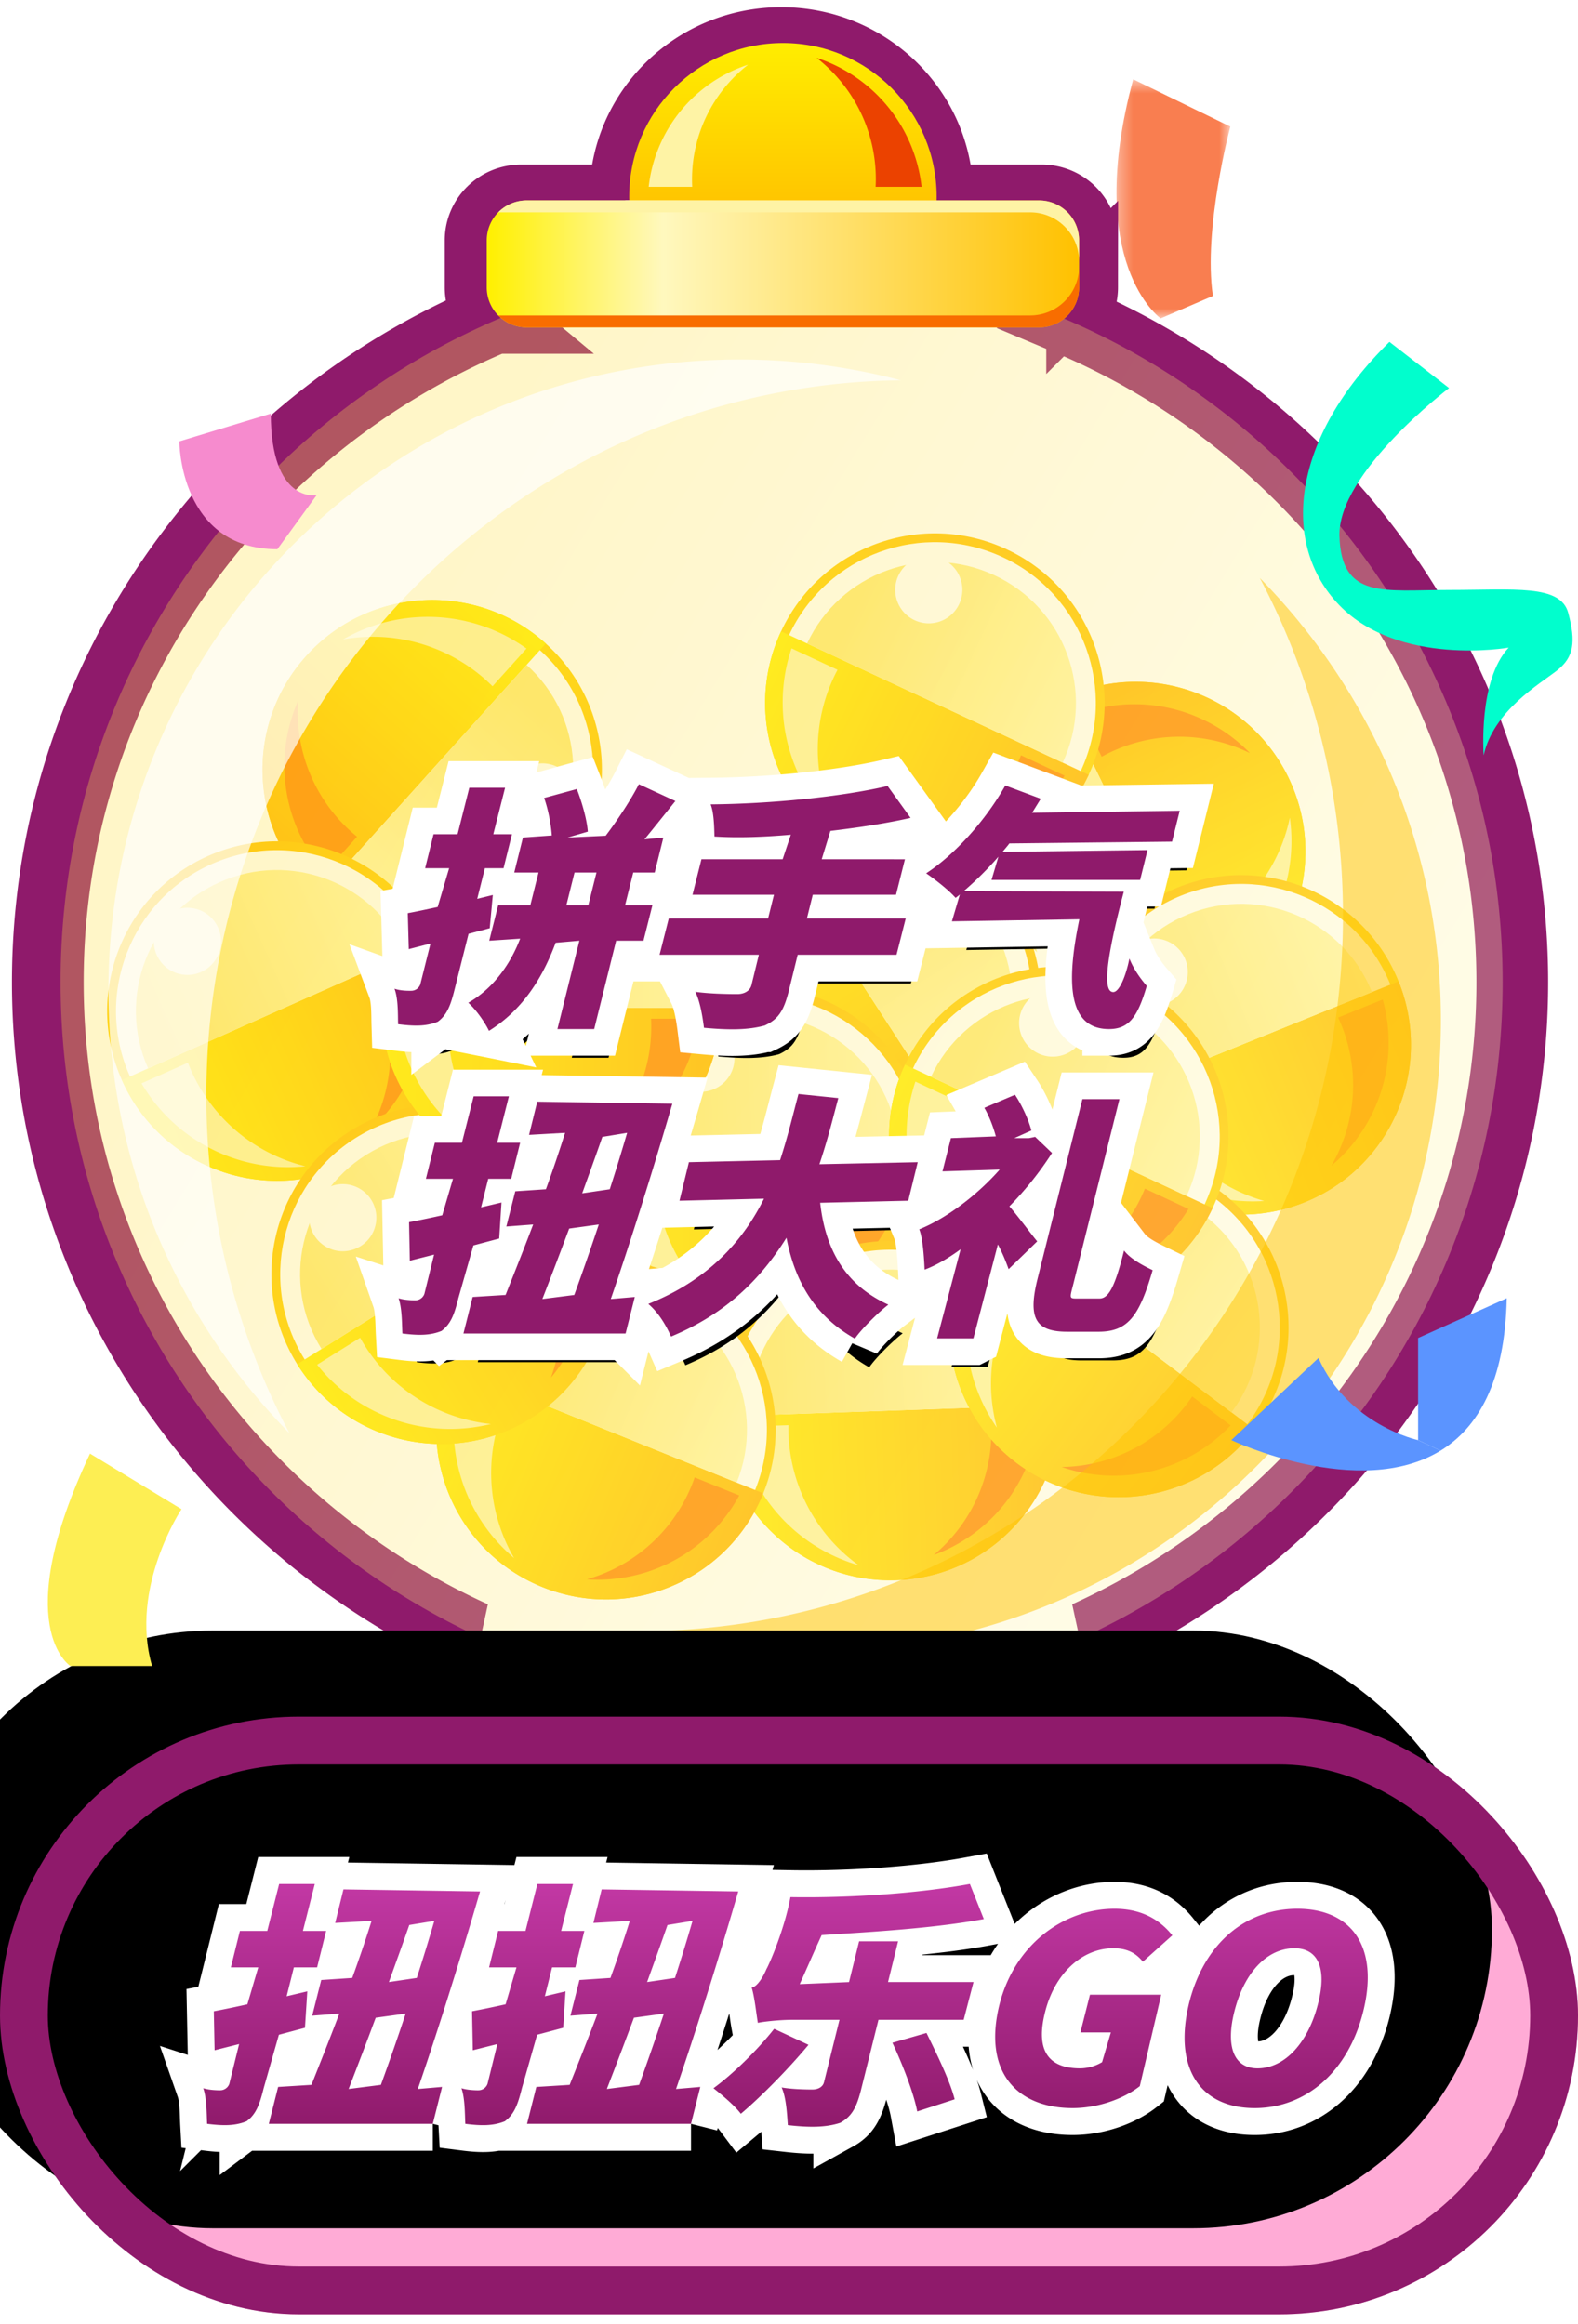 <svg width="110" height="162" xmlns="http://www.w3.org/2000/svg" xmlns:xlink="http://www.w3.org/1999/xlink">
    <defs>
        <linearGradient x1="47.219%" y1="54.731%" x2="47.219%" y2="-49.461%" id="c">
            <stop stop-color="#FFD600" offset="0%"/>
            <stop stop-color="#FFAC00" offset="100%"/>
        </linearGradient>
        <linearGradient x1="0%" y1="12.267%" x2="122.718%" y2="12.267%" id="d">
            <stop stop-color="#FFED00" offset="0%"/>
            <stop stop-color="#FFD300" offset="39.332%"/>
            <stop stop-color="#FFA700" offset="100%"/>
        </linearGradient>
        <linearGradient x1="100%" y1="78.928%" x2="10.023%" y2="78.928%" id="e">
            <stop stop-color="#FFF5AB" offset="0%"/>
            <stop stop-color="#FEE873" offset="100%"/>
        </linearGradient>
        <linearGradient x1="82.387%" y1="70.235%" x2="17.864%" y2="30.874%" id="f">
            <stop stop-color="#FFF5AB" offset="0%"/>
            <stop stop-color="#FFE24A" offset="100%"/>
        </linearGradient>
        <linearGradient x1="50%" y1="-4.236%" x2="50%" y2="73.459%" id="g">
            <stop stop-color="#FFF000" offset="0%"/>
            <stop stop-color="#FFC100" offset="100%"/>
        </linearGradient>
        <linearGradient x1="0%" y1="50%" x2="100%" y2="50%" id="h">
            <stop stop-color="#FFF000" offset="0%"/>
            <stop stop-color="#FFF8BE" offset="29.71%"/>
            <stop stop-color="#FFC100" offset="100%"/>
        </linearGradient>
        <linearGradient x1="50%" y1="0%" x2="50%" y2="100%" id="k">
            <stop stop-color="#C238A4" offset="0%"/>
            <stop stop-color="#8F1A6B" offset="100%"/>
        </linearGradient>
        <path id="a" d="M.327.528h7.938v16.667H.327z"/>
        <path id="l" d="M.799.7h7.578v10.416H.8z"/>
        <path d="M6.586 17.195c2.439-1.513 3.791-3.845 4.646-6.141l1.655-.143-1.53 6.16h2.563l1.53-6.16h1.905l.623-2.474h-1.905l.57-2.278h1.495l.605-2.439-1.317.125c.659-.801 1.424-1.762 2.154-2.67L17.035 0c-.57 1.121-1.531 2.563-2.314 3.596l-2.653.124 1.407-.41c-.054-.818-.41-2.064-.766-2.972l-2.278.623c.285.801.48 1.834.534 2.617l-2.012.142-.605 2.439h1.691l-.57 2.278H7.228l-.623 2.474 2.154-.142c-.623 1.638-1.78 3.418-3.614 4.468.552.498 1.14 1.335 1.442 1.958zm-3.56-.641c.64-.48.89-1.14 1.175-2.296l.961-3.827 1.477-.392.214-2.314-1.086.267.534-2.136h1.3l.587-2.367h-1.3l.82-3.24H5.214l-.818 3.24H2.723l-.587 2.367h1.673l-.8 2.706c-.766.16-1.478.32-2.083.427l.07 2.51 1.514-.392-.712 2.848a.67.67 0 0 1-.641.445c-.107 0-.712.018-1.157-.142.267.712.231 1.815.25 2.474 1.138.142 1.957.16 2.776-.178zM13.51 8.437h-1.53l.569-2.278h1.53l-.569 2.278zm12.3 8.384c.961-.445 1.335-1.032 1.691-2.474l.605-2.457h6.889l.64-2.527h-6.888l.41-1.656h5.802l.623-2.474H29.78l.606-1.976c1.958-.231 3.844-.516 5.589-.907L34.372.125c-3.186.747-8.064 1.246-12.336 1.281.232.57.25 1.602.267 2.243 1.656.107 3.471.036 5.323-.125l-.57 1.71h-5.66l-.623 2.473h5.678l-.41 1.656h-6.924l-.64 2.527H25.4l-.517 2.119c-.089.356-.445.623-.979.623h-.188c-.524-.003-1.795-.022-2.749-.16.339.658.517 1.797.606 2.51 1.726.16 3.079.16 4.236-.161zm23.994.25c1.424 0 2.012-.89 2.635-3.009-.445-.516-.908-1.157-1.21-1.905-.268 1.318-.73 2.332-1.122 2.332-.872.018-.303-3.061.73-6.995l-11.16-.036a23.638 23.638 0 0 0 2.42-2.403l-.48 1.62h10.359l.516-2.083-10.11.125.328-.392a4.38 4.38 0 0 0 .152-.195l11.339-.125.534-2.154-10.288.143.605-.98L42.578.09c-1.371 2.439-3.525 4.824-5.518 6.123.623.427 1.584 1.175 2.047 1.709.017 0 .16-.107.302-.231l-.552 1.869 8.883-.143c-.873 4.201-.89 7.654 2.064 7.654zM3.275 38.115c.641-.48.89-1.122 1.175-2.279l1.05-3.684 1.798-.48.16-2.51-1.424.338.499-1.994h1.602l.623-2.51H7.156l.818-3.24H5.518l-.819 3.24H2.812l-.623 2.51h1.887l-.747 2.545c-.873.196-1.656.356-2.314.48l.053 2.689 1.691-.427-.676 2.74a.67.67 0 0 1-.641.446H1.36c-.207-.004-.699-.022-1.075-.143.249.712.231 1.798.267 2.457 1.121.142 1.94.142 2.723-.178zm12.834.178.64-2.546-1.672.143c1.299-3.756 2.99-9.132 4.29-13.617L9.95 22.13l-.57 2.314 2.51-.142a93.673 93.673 0 0 1-1.335 3.934l-2.136.142-.623 2.457 1.87-.143c-.66 1.745-1.336 3.436-1.923 4.913l-2.296.142-.641 2.546h11.303zm-3.026-9.772c.48-1.335.961-2.653 1.406-3.934l1.727-.285a139.181 139.181 0 0 1-1.21 3.934l-1.923.285zm-2.777 7.369c.57-1.46 1.21-3.15 1.87-4.913l2.064-.285a183.806 183.806 0 0 1-1.709 4.913l-2.225.285zm21.787 2.759c.463-.677 1.674-1.87 2.332-2.368-3.026-1.37-4.396-3.88-4.752-7.102l6.14-.142.66-2.688-6.854.142c.534-1.566.926-3.132 1.317-4.61l-2.776-.285c-.392 1.478-.766 3.044-1.282 4.61l-6.355.143-.658 2.688 5.892-.143c-1.442 2.902-3.845 5.66-8.064 7.334.73.623 1.246 1.513 1.584 2.278 3.845-1.602 6.248-4.005 8.046-6.888.57 3.008 1.976 5.464 4.77 7.03zm8.26-.018 1.708-6.55c.32.605.57 1.228.748 1.726l1.994-1.94c-.339-.392-1.371-1.798-1.94-2.439a23.272 23.272 0 0 0 2.972-3.72l-1.175-1.121-.445.089h-1.014l1.192-.534c-.178-.712-.64-1.745-1.139-2.492l-2.136.908c.338.587.623 1.335.801 1.993l-3.133.125-.587 2.314 3.987-.125c-1.549 1.762-3.702 3.4-5.607 4.165.25.606.338 2.012.374 2.813.8-.303 1.637-.783 2.51-1.424l-1.638 6.212h2.528zm8.722-.463c2.064 0 2.848-1.103 3.773-4.29-.623-.302-1.53-.765-1.993-1.37-.641 2.563-1.086 3.346-1.71 3.346h-1.663c-.462-.007-.397-.084-.152-1.05l3.204-12.852h-2.58l-3.134 12.55c-.658 2.67-.178 3.666 2.065 3.666h2.19z" id="o"/>
        <filter x="-2.7%" y="-7.2%" width="105.5%" height="114.4%" filterUnits="objectBoundingBox" id="j">
            <feOffset dx="-6" dy="-6" in="SourceAlpha" result="shadowOffsetInner1"/>
            <feComposite in="shadowOffsetInner1" in2="SourceAlpha" operator="arithmetic" k2="-1" k3="1" result="shadowInnerInner1"/>
            <feColorMatrix values="0 0 0 0 0 0 0 0 0 0 0 0 0 0 0 0 0 0 0.247 0" in="shadowInnerInner1"/>
        </filter>
        <filter x="-14%" y="-15.5%" width="130.2%" height="141.1%" filterUnits="objectBoundingBox" id="n">
            <feMorphology radius="1.854" operator="dilate" in="SourceAlpha" result="shadowSpreadOuter1"/>
            <feOffset dx="1" dy="2" in="shadowSpreadOuter1" result="shadowOffsetOuter1"/>
            <feGaussianBlur stdDeviation="1.5" in="shadowOffsetOuter1" result="shadowBlurOuter1"/>
            <feComposite in="shadowBlurOuter1" in2="SourceAlpha" operator="out" result="shadowBlurOuter1"/>
            <feColorMatrix values="0 0 0 0 0.855 0 0 0 0 0.111 0 0 0 0 0.626 0 0 0 1 0" in="shadowBlurOuter1"/>
        </filter>
        <rect id="i" x="0" y="0" width="110" height="41.667" rx="20.833"/>
    </defs>
    <g fill="none" fill-rule="evenodd">
        <g transform="translate(77.5 5)">
            <mask id="b" fill="#fff">
                <use xlink:href="#a"/>
            </mask>
            <path d="m1.494.528 6.77 3.298s-1.91 7.119-1.214 11.806l-3.646 1.563s-5.382-3.82-1.91-16.667" fill="#F97E50" mask="url(#b)"/>
        </g>
        <path d="M54.467 3c6.01 0 10.882 4.798 10.882 10.716l-.004.255h7.263c1.56 0 2.826 1.246 2.826 2.783v3.285a2.76 2.76 0 0 1-1.06 2.171c18.25 7.66 31.043 25.488 31.043 46.258 0 20.233-12.141 37.674-29.64 45.644h1.257l4.513 5.555h-54.16l4.514-5.556 1.072.001c-17.499-7.97-29.64-25.41-29.64-45.644 0-20.815 12.85-38.676 31.163-46.308a2.763 2.763 0 0 1-.994-2.121v-3.285c0-1.537 1.264-2.782 2.824-2.782h7.262a10.379 10.379 0 0 1-.003-.256C43.585 7.798 48.457 3 54.467 3z" stroke="#8F1A6B" stroke-width="5"/>
        <path d="M0 11.83C0 5.297 5.296 0 11.83 0s11.83 5.297 11.83 11.83c0 6.534-5.296 11.83-11.83 11.83S0 18.364 0 11.83z" fill="url(#c)" transform="rotate(132 11.669 36.816)"/>
        <path d="M23.66 11.83c0 6.534-5.296 11.83-11.83 11.83C5.297 23.66 0 18.364 0 11.83h23.66z" fill="url(#d)" transform="rotate(132 11.669 36.816)"/>
        <path d="M23.915 44.576a11.807 11.807 0 0 1 10.419 3.265l2.367-2.63a11.835 11.835 0 0 0-12.786-.635z" fill="#FEF3A5"/>
        <path d="M20.785 48.842a11.18 11.18 0 0 0 4.104 9.487l-2.241 2.49a11.206 11.206 0 0 1-1.863-11.977z" fill="#FF8600"/>
        <path d="M22.624 61.989c4.603 4.145 11.695 3.773 15.84-.83 4.144-4.604 3.773-11.695-.83-15.84l-15.01 16.67z" fill="#FFF"/>
        <path d="M21.66 11.83c0-5.429-4.4-9.83-9.83-9.83C6.402 2 2 6.401 2 11.83h19.66z" fill="url(#e)" transform="rotate(132 11.669 36.816)"/>
        <path d="M36.24 57.295a2.34 2.34 0 1 1 3.132-3.478 2.34 2.34 0 0 1-3.132 3.478z" fill="#FFF"/>
        <path d="M0 11.83C0 5.297 5.296 0 11.83 0s11.83 5.297 11.83 11.83c0 6.534-5.296 11.83-11.83 11.83S0 18.364 0 11.83z" fill="url(#c)" transform="rotate(-116 60.35 14.557)"/>
        <path d="M23.66 11.83c0 6.534-5.296 11.83-11.83 11.83C5.297 23.66 0 18.364 0 11.83h23.66z" fill="url(#d)" transform="rotate(-116 60.35 14.557)"/>
        <path d="M89.913 57.002a11.807 11.807 0 0 1-6.93 8.437l1.552 3.18a11.835 11.835 0 0 0 5.378-11.617z" fill="#FEF3A5"/>
        <path d="M87.131 52.5a11.18 11.18 0 0 0-10.334.253l-1.469-3.01A11.206 11.206 0 0 1 87.131 52.5z" fill="#FF8600"/>
        <path d="M74.253 49.281c-5.568 2.716-7.88 9.43-5.164 14.997 2.715 5.568 9.43 7.88 14.997 5.165L74.253 49.28z" fill="#FFF"/>
        <path d="M21.66 11.83c0-5.429-4.4-9.83-9.83-9.83C6.402 2 2 6.401 2 11.83h19.66z" fill="url(#e)" transform="rotate(-116 60.35 14.557)"/>
        <path d="M73.504 63.664a2.34 2.34 0 1 1 2.05 4.207 2.34 2.34 0 0 1-2.05-4.207z" fill="#FFF"/>
        <path d="M0 11.83C0 5.297 5.296 0 11.83 0s11.83 5.297 11.83 11.83c0 6.534-5.296 11.83-11.83 11.83S0 18.364 0 11.83z" fill="url(#c)" transform="rotate(57 -16.89 85.721)"/>
        <path d="M23.66 11.83c0 6.534-5.296 11.83-11.83 11.83C5.297 23.66 0 18.364 0 11.83h23.66z" fill="url(#d)" transform="rotate(57 -16.89 85.721)"/>
        <path d="M50.346 73.216a11.807 11.807 0 0 1 5.85-9.218l-1.927-2.967a11.835 11.835 0 0 0-3.923 12.185z" fill="#FEF3A5"/>
        <path d="M53.655 77.345a11.18 11.18 0 0 0 10.227-1.51l1.825 2.81a11.206 11.206 0 0 1-12.052-1.3z" fill="#FF8600"/>
        <path d="M66.83 78.97c5.196-3.373 6.672-10.32 3.298-15.514-3.373-5.195-10.32-6.672-15.514-3.298L66.83 78.971z" fill="#FFF"/>
        <path d="M21.66 11.83c0-5.429-4.4-9.83-9.83-9.83C6.402 2 2 6.401 2 11.83h19.66z" fill="url(#e)" transform="rotate(57 -16.89 85.721)"/>
        <path d="M65.821 64.604a2.34 2.34 0 1 1-2.549-3.926 2.34 2.34 0 0 1 2.55 3.926z" fill="#FFF"/>
        <path d="M0 11.83C0 5.297 5.296 0 11.83 0s11.83 5.297 11.83 11.83c0 6.534-5.296 11.83-11.83 11.83S0 18.364 0 11.83z" fill="url(#c)" transform="rotate(-2 2002.633 -1128.057)"/>
        <path d="M23.66 11.83c0 6.534-5.296 11.83-11.83 11.83C5.297 23.66 0 18.364 0 11.83h23.66z" fill="url(#d)" transform="rotate(-2 2002.633 -1128.057)"/>
        <path d="M50.61 91.39a11.807 11.807 0 0 1-4.888-9.763l-3.536.124a11.835 11.835 0 0 0 8.425 9.638z" fill="#FEF3A5"/>
        <path d="M55.854 90.678a11.18 11.18 0 0 0 3.973-9.543l3.348-.117a11.206 11.206 0 0 1-7.321 9.66z" fill="#FF8600"/>
        <path d="M64.033 80.222c-.216-6.19-5.41-11.033-11.6-10.817-6.19.216-11.034 5.41-10.817 11.6l22.417-.783z" fill="#FFF"/>
        <path d="M21.66 11.83c0-5.429-4.4-9.83-9.83-9.83C6.402 2 2 6.401 2 11.83h19.66z" fill="url(#e)" transform="rotate(-2 2002.633 -1128.057)"/>
        <path d="M51.199 73.688a2.34 2.34 0 1 1-4.678.163 2.34 2.34 0 0 1 4.678-.163z" fill="#FFF"/>
        <g>
            <path d="M0 11.83C0 5.297 5.296 0 11.83 0s11.83 5.297 11.83 11.83c0 6.534-5.296 11.83-11.83 11.83S0 18.364 0 11.83z" fill="url(#c)" transform="rotate(-22 206.109 -149.797)"/>
            <path d="M23.66 11.83c0 6.534-5.296 11.83-11.83 11.83C5.297 23.66 0 18.364 0 11.83h23.66z" fill="url(#d)" transform="rotate(-22 206.109 -149.797)"/>
            <path d="M88.129 83.722a11.807 11.807 0 0 1-7.933-7.501l-3.28 1.325a11.835 11.835 0 0 0 11.213 6.176z" fill="#FEF3A5"/>
            <path d="M92.812 81.26a11.18 11.18 0 0 0 .47-10.326l3.106-1.255a11.206 11.206 0 0 1-3.576 11.582z" fill="#FF8600"/>
            <path d="M96.923 68.638c-2.32-5.744-8.858-8.518-14.6-6.198-5.744 2.32-8.52 8.857-6.199 14.6l20.799-8.402z" fill="#FFF"/>
            <path d="M21.66 11.83c0-5.429-4.4-9.83-9.83-9.83C6.402 2 2 6.401 2 11.83h19.66z" fill="url(#e)" transform="rotate(-22 206.109 -149.797)"/>
            <path d="M82.627 66.887a2.34 2.34 0 1 1-4.34 1.753 2.34 2.34 0 0 1 4.34-1.753z" fill="#FFF"/>
        </g>
        <g>
            <path d="M0 11.83C0 5.297 5.296 0 11.83 0s11.83 5.297 11.83 11.83c0 6.534-5.296 11.83-11.83 11.83S0 18.364 0 11.83z" fill="url(#c)" transform="rotate(-2 2514.882 -1383.803)"/>
            <path d="M23.66 11.83c0 6.534-5.296 11.83-11.83 11.83C5.297 23.66 0 18.364 0 11.83h23.66z" fill="url(#d)" transform="rotate(-2 2514.882 -1383.803)"/>
            <path d="M59.848 109.11a11.807 11.807 0 0 1-4.889-9.761l-3.535.123a11.835 11.835 0 0 0 8.424 9.639z" fill="#FEF3A5"/>
            <path d="M65.091 108.4a11.18 11.18 0 0 0 3.974-9.544l3.347-.117a11.206 11.206 0 0 1-7.32 9.66z" fill="#FF8600"/>
            <path d="M73.27 97.944c-.215-6.191-5.41-11.034-11.6-10.817-6.19.216-11.033 5.409-10.817 11.6l22.418-.783z" fill="#FFF"/>
            <path d="M21.66 11.83c0-5.429-4.4-9.83-9.83-9.83C6.402 2 2 6.401 2 11.83h19.66z" fill="url(#e)" transform="rotate(-2 2514.882 -1383.803)"/>
            <path d="M60.436 91.41a2.34 2.34 0 1 1-4.678.162 2.34 2.34 0 0 1 4.678-.162z" fill="#FFF"/>
        </g>
        <g>
            <path d="M0 11.83C0 5.297 5.296 0 11.83 0s11.83 5.297 11.83 11.83c0 6.534-5.296 11.83-11.83 11.83S0 18.364 0 11.83z" fill="url(#c)" transform="rotate(37 -75.696 151.054)"/>
            <path d="M23.66 11.83c0 6.534-5.296 11.83-11.83 11.83C5.297 23.66 0 18.364 0 11.83h23.66z" fill="url(#d)" transform="rotate(37 -75.696 151.054)"/>
            <path d="M69.49 99.52a11.807 11.807 0 0 1 2.345-10.663l-2.826-2.13a11.835 11.835 0 0 0 .482 12.793z" fill="#FEF3A5"/>
            <path d="M74.013 102.267a11.18 11.18 0 0 0 9.094-4.916l2.675 2.016a11.206 11.206 0 0 1-11.77 2.9z" fill="#FF8600"/>
            <path d="M86.95 99.29c3.728-4.948 2.739-11.98-2.208-15.708-4.947-3.728-11.979-2.74-15.707 2.207l17.915 13.5z" fill="#FFF"/>
            <path d="M21.66 11.83c0-5.429-4.4-9.83-9.83-9.83C6.402 2 2 6.401 2 11.83h19.66z" fill="url(#e)" transform="rotate(37 -75.696 151.054)"/>
            <path d="M81.087 86.134a2.34 2.34 0 1 1-3.737-2.817 2.34 2.34 0 0 1 3.737 2.817z" fill="#FFF"/>
        </g>
        <g>
            <path d="M0 11.83C0 5.297 5.296 0 11.83 0s11.83 5.297 11.83 11.83c0 6.534-5.296 11.83-11.83 11.83S0 18.364 0 11.83z" fill="url(#c)" transform="rotate(25 -109.166 185.304)"/>
            <path d="M23.66 11.83c0 6.534-5.296 11.83-11.83 11.83C5.297 23.66 0 18.364 0 11.83h23.66z" fill="url(#d)" transform="rotate(25 -109.166 185.304)"/>
            <path d="M66.942 87.814a11.807 11.807 0 0 1 .076-10.917l-3.206-1.495a11.835 11.835 0 0 0 3.13 12.412z" fill="#FEF3A5"/>
            <path d="M71.937 89.561a11.18 11.18 0 0 0 7.873-6.699l3.036 1.416a11.206 11.206 0 0 1-10.91 5.283z" fill="#FF8600"/>
            <path d="M83.972 83.959c2.618-5.615.188-12.287-5.425-14.905-5.614-2.618-12.287-.19-14.905 5.425l20.33 9.48z" fill="#FFF"/>
            <path d="M21.66 11.83c0-5.429-4.4-9.83-9.83-9.83C6.402 2 2 6.401 2 11.83h19.66z" fill="url(#e)" transform="rotate(25 -109.166 185.304)"/>
            <path d="M75.502 72.31a2.34 2.34 0 1 1-4.241-1.979 2.34 2.34 0 0 1 4.241 1.979z" fill="#FFF"/>
        </g>
        <g>
            <path d="M0 11.83C0 5.297 5.296 0 11.83 0s11.83 5.297 11.83 11.83c0 6.534-5.296 11.83-11.83 11.83S0 18.364 0 11.83z" fill="url(#c)" transform="rotate(-24 153.535 23.573)"/>
            <path d="M23.66 11.83c0 6.534-5.296 11.83-11.83 11.83C5.297 23.66 0 18.364 0 11.83h23.66z" fill="url(#d)" transform="rotate(-24 153.535 23.573)"/>
            <path d="M21.29 81.302a11.807 11.807 0 0 1-8.19-7.22l-3.233 1.44a11.835 11.835 0 0 0 11.422 5.78z" fill="#FEF3A5"/>
            <path d="M25.884 78.679a11.18 11.18 0 0 0 .11-10.337l3.06-1.363a11.206 11.206 0 0 1-3.17 11.7z" fill="#FF8600"/>
            <path d="M29.551 65.92c-2.52-5.659-9.15-8.203-14.807-5.684-5.66 2.52-8.205 9.149-5.685 14.808l20.492-9.124z" fill="#FFF"/>
            <path d="M21.66 11.83c0-5.429-4.4-9.83-9.83-9.83C6.402 2 2 6.401 2 11.83h19.66z" fill="url(#e)" transform="rotate(-24 153.535 23.573)"/>
            <path d="M15.203 64.67a2.34 2.34 0 1 1-4.276 1.903 2.34 2.34 0 0 1 4.276-1.903z" fill="#FFF"/>
        </g>
        <g>
            <path d="M0 11.83C0 5.297 5.296 0 11.83 0s11.83 5.297 11.83 11.83c0 6.534-5.296 11.83-11.83 11.83S0 18.364 0 11.83z" fill="url(#c)" transform="rotate(22 -198.907 133.97)"/>
            <path d="M23.66 11.83c0 6.534-5.296 11.83-11.83 11.83C5.297 23.66 0 18.364 0 11.83h23.66z" fill="url(#d)" transform="rotate(22 -198.907 133.97)"/>
            <path d="M35.835 108.611a11.807 11.807 0 0 1-.496-10.907l-3.28-1.325a11.835 11.835 0 0 0 3.776 12.232z" fill="#FEF3A5"/>
            <path d="M40.913 110.094a11.18 11.18 0 0 0 7.512-7.102l3.106 1.255a11.206 11.206 0 0 1-10.618 5.847z" fill="#FF8600"/>
            <path d="M52.639 103.87c2.32-5.744-.455-12.28-6.198-14.601-5.743-2.32-12.28.454-14.6 6.197l20.798 8.403z" fill="#FFF"/>
            <path d="M21.66 11.83c0-5.429-4.4-9.83-9.83-9.83C6.402 2 2 6.401 2 11.83h19.66z" fill="url(#e)" transform="rotate(22 -198.907 133.97)"/>
            <path d="M43.571 92.68a2.34 2.34 0 1 1-4.34-1.754 2.34 2.34 0 0 1 4.34 1.753z" fill="#FFF"/>
        </g>
        <g>
            <path d="M0 11.83C0 5.297 5.296 0 11.83 0s11.83 5.297 11.83 11.83c0 6.534-5.296 11.83-11.83 11.83S0 18.364 0 11.83z" fill="url(#c)" transform="rotate(-32 155.556 17.338)"/>
            <path d="M23.66 11.83c0 6.534-5.296 11.83-11.83 11.83C5.297 23.66 0 18.364 0 11.83h23.66z" fill="url(#d)" transform="rotate(-32 155.556 17.338)"/>
            <path d="M34.221 99.268a11.807 11.807 0 0 1-9.115-6.01l-3 1.876a11.835 11.835 0 0 0 12.115 4.134z" fill="#FEF3A5"/>
            <path d="M38.407 96.031a11.18 11.18 0 0 0-1.331-10.251l2.84-1.775a11.206 11.206 0 0 1-1.51 12.026z" fill="#FF8600"/>
            <path d="M40.263 82.886c-3.283-5.253-10.202-6.85-15.455-3.568-5.253 3.283-6.851 10.202-3.568 15.455l19.023-11.887z" fill="#FFF"/>
            <path d="M21.66 11.83c0-5.429-4.4-9.83-9.83-9.83C6.402 2 2 6.401 2 11.83h19.66z" fill="url(#e)" transform="rotate(-32 155.556 17.338)"/>
            <path d="M25.88 83.645a2.34 2.34 0 1 1-3.97 2.48 2.34 2.34 0 0 1 3.97-2.48z" fill="#FFF"/>
        </g>
        <g>
            <path d="M0 11.83C0 5.297 5.296 0 11.83 0s11.83 5.297 11.83 11.83c0 6.534-5.296 11.83-11.83 11.83S0 18.364 0 11.83z" fill="url(#c)" transform="translate(26.574 58.42)"/>
            <path d="M23.66 11.83c0 6.534-5.296 11.83-11.83 11.83C5.297 23.66 0 18.364 0 11.83h23.66z" fill="url(#d)" transform="translate(26.574 58.42)"/>
            <path d="M35.815 80.942a11.807 11.807 0 0 1-4.545-9.927h-3.538a11.835 11.835 0 0 0 8.083 9.927z" fill="#FEF3A5"/>
            <path d="M41.08 80.415a11.18 11.18 0 0 0 4.304-9.4h3.35a11.206 11.206 0 0 1-7.654 9.4z" fill="#FF8600"/>
            <path d="M49.62 70.25c0-6.194-5.022-11.215-11.216-11.215-6.195 0-11.216 5.021-11.216 11.216H49.62z" fill="#FFF"/>
            <path d="M21.66 11.83c0-5.429-4.4-9.83-9.83-9.83C6.402 2 2 6.401 2 11.83h19.66z" fill="url(#e)" transform="translate(26.574 58.42)"/>
            <path d="M37.02 63.272a2.34 2.34 0 1 1-4.68 0 2.34 2.34 0 0 1 4.68 0z" fill="#FFF"/>
        </g>
        <g>
            <path d="M0 11.83C0 5.297 5.296 0 11.83 0s11.83 5.297 11.83 11.83c0 6.534-5.296 11.83-11.83 11.83S0 18.364 0 11.83z" fill="url(#c)" transform="rotate(25 -45.36 150.723)"/>
            <path d="M23.66 11.83c0 6.534-5.296 11.83-11.83 11.83C5.297 23.66 0 18.364 0 11.83h23.66z" fill="url(#d)" transform="rotate(25 -45.36 150.723)"/>
            <path d="M58.306 57.61a11.807 11.807 0 0 1 .076-10.918l-3.206-1.495a11.835 11.835 0 0 0 3.13 12.412z" fill="#FEF3A5"/>
            <path d="M63.3 59.356a11.18 11.18 0 0 0 7.874-6.7l3.036 1.416a11.206 11.206 0 0 1-10.91 5.284z" fill="#FF8600"/>
            <path d="M75.336 53.753c2.618-5.614.188-12.287-5.425-14.904-5.615-2.618-12.287-.19-14.905 5.424l20.33 9.48z" fill="#FFF"/>
            <path d="M21.66 11.83c0-5.429-4.4-9.83-9.83-9.83C6.402 2 2 6.401 2 11.83h19.66z" fill="url(#e)" transform="rotate(25 -45.36 150.723)"/>
            <path d="M66.866 42.104a2.34 2.34 0 1 1-4.242-1.978 2.34 2.34 0 0 1 4.242 1.978z" fill="#FFF"/>
        </g>
        <path d="M101.414 65.468c0 27.76-22.503 50.262-50.262 50.262-27.76 0-50.263-22.503-50.263-50.262 0-27.76 22.503-50.263 50.263-50.263 27.76 0 50.262 22.504 50.262 50.263z" fill-opacity=".3" fill="url(#f)" transform="translate(3.333 3)"/>
        <path d="M87.824 40.296c3.695 7.012 5.793 15.027 5.793 23.542 0 27.345-21.62 49.546-48.408 49.859a44.065 44.065 0 0 0 11.224 1.446c24.305 0 44.008-19.702 44.008-44.007 0-12.013-4.815-22.9-12.617-30.84z" fill-opacity=".5" fill="#FFC400"/>
        <path d="M20.176 99.91c-3.695-7.012-5.793-15.027-5.793-23.542 0-27.345 21.62-49.546 48.408-49.858a44.07 44.07 0 0 0-11.224-1.447c-24.305 0-44.008 19.703-44.008 44.007 0 12.013 4.815 22.9 12.617 30.84z" fill-opacity=".69" fill="#FFF"/>
        <path fill="#EB4200" d="M76.798 114.111H32.353l-4.444 5.556h53.333z"/>
        <path d="M61.959 10.716c0 5.918-4.798 5.919-10.716 5.919-5.919 0-10.716-.001-10.716-5.919C40.527 4.798 45.324 0 51.243 0c5.918 0 10.716 4.798 10.716 10.716" fill="url(#g)" transform="translate(3.333 3)"/>
        <path d="M56.92 4.032a10.695 10.695 0 0 1 4.118 8.991h3.205a10.72 10.72 0 0 0-7.323-8.991" fill="#EB4200"/>
        <path d="M52.152 4.509a10.128 10.128 0 0 0-3.899 8.514h-3.035a10.152 10.152 0 0 1 6.934-8.514" fill="#FEF3A5"/>
        <path d="M69.107 19.82H33.378a2.781 2.781 0 0 1-2.781-2.781v-3.285a2.781 2.781 0 0 1 2.781-2.782h35.729a2.782 2.782 0 0 1 2.782 2.782v3.285a2.782 2.782 0 0 1-2.782 2.782" fill="url(#h)" transform="translate(3.333 3)"/>
        <path d="M71.819 21.99H34.73c.505.512 1.206.83 1.982.83H72.44a2.782 2.782 0 0 0 2.781-2.781v-1.452a3.403 3.403 0 0 1-3.402 3.403" fill="#F86D00"/>
        <path d="M71.819 14.802H34.73a2.772 2.772 0 0 1 1.98-.83h35.73a2.781 2.781 0 0 1 2.78 2.782v1.451a3.403 3.403 0 0 0-3.402-3.403" fill="#FEF3A5"/>
        <g>
            <g transform="translate(0 119.667)">
                <use fill="#FFABD6" xlink:href="#i"/>
                <use fill="#000" filter="url(#j)" xlink:href="#i"/>
                <rect stroke="#8F1A6B" stroke-width="3.333" stroke-linejoin="square" x="1.667" y="1.667" width="106.667" height="38.333" rx="19.167"/>
            </g>
            <g transform="translate(14.167 131.333)" fill="url(#k)" fill-rule="nonzero">
                <path d="M3.024 16.542c.648-.486.9-1.134 1.188-2.304l1.062-3.726 1.818-.486.162-2.538-1.44.342.504-2.016h1.62l.63-2.538h-1.62L7.776 0H5.292l-.828 3.276H2.556l-.63 2.538h1.908l-.756 2.574c-.882.198-1.674.36-2.34.486l.054 2.718 1.71-.432-.684 2.772a.678.678 0 0 1-.648.45h-.083C.877 14.378.38 14.36 0 14.237c.252.72.234 1.818.27 2.484 1.134.144 1.962.144 2.754-.18zm12.978.18.648-2.574-1.692.144c1.314-3.798 3.024-9.234 4.338-13.77L9.774.378l-.576 2.34 2.538-.144a94.725 94.725 0 0 1-1.35 3.978l-2.16.144-.63 2.484 1.89-.144c-.666 1.764-1.35 3.474-1.944 4.968l-2.322.144-.648 2.574h11.43zm-3.06-9.882c.486-1.35.972-2.682 1.422-3.978l1.746-.288a140.745 140.745 0 0 1-1.224 3.978l-1.944.288zm-2.808 7.452a380.722 380.722 0 0 0 1.89-4.968l2.088-.288a185.87 185.87 0 0 1-1.728 4.968l-2.25.288zm10.89 2.25c.648-.486.9-1.134 1.188-2.304l1.062-3.726 1.818-.486.162-2.538-1.44.342.504-2.016h1.62l.63-2.538h-1.62L25.776 0h-2.484l-.828 3.276h-1.908l-.63 2.538h1.908l-.756 2.574c-.882.198-1.674.36-2.34.486l.054 2.718 1.71-.432-.684 2.772a.678.678 0 0 1-.648.45h-.083c-.21-.003-.706-.022-1.087-.144.252.72.234 1.818.27 2.484 1.134.144 1.962.144 2.754-.18zm12.978.18.648-2.574-1.692.144c1.314-3.798 3.024-9.234 4.338-13.77L27.774.378l-.576 2.34 2.538-.144a94.725 94.725 0 0 1-1.35 3.978l-2.16.144-.63 2.484 1.89-.144c-.666 1.764-1.35 3.474-1.944 4.968l-2.322.144-.648 2.574h11.43zm-3.06-9.882c.486-1.35.972-2.682 1.422-3.978l1.746-.288a140.745 140.745 0 0 1-1.224 3.978l-1.944.288zm-2.808 7.452a380.722 380.722 0 0 0 1.89-4.968l2.088-.288a185.87 185.87 0 0 1-1.728 4.968l-2.25.288zm16.272 2.358c.846-.468 1.17-1.134 1.494-2.484l1.17-4.698h5.94l.684-2.628h-5.958l.702-2.844H45.72l-.702 2.844-3.438.144c.486-1.062.99-2.25 1.53-3.42 3.78-.234 7.902-.486 11.304-1.116L53.442 0c-3.402.63-8.208.99-12.51.918-.396 2.16-1.404 4.536-1.674 5.022-.342.81-.774 1.278-1.026 1.278.216.72.324 1.872.432 2.466.144-.054 1.404-.216 2.394-.216h3.294l-1.08 4.356c-.072.288-.36.504-.81.504h-.112c-.362-.002-1.315-.017-2.03-.144.324.72.378 1.89.432 2.628 1.44.162 2.61.18 3.654-.162zm-6.93-.63c1.332-1.116 3.294-3.096 4.716-4.806l-2.394-1.116c-1.152 1.476-2.916 3.186-4.23 4.14.594.468 1.476 1.206 1.908 1.782zm12.294-.162 2.61-.846c-.324-1.296-1.278-3.222-1.962-4.626l-2.376.684c.702 1.494 1.494 3.528 1.728 4.788zm10.836-.234c1.746 0 3.528-.63 4.68-1.53l1.494-6.372h-4.968l-.666 2.628h2.124l-.612 2.07a3.022 3.022 0 0 1-1.53.432c-2.358 0-3.078-1.404-2.448-3.906.684-2.772 2.646-4.464 4.752-4.464.99 0 1.584.342 2.07.936l2.052-1.836c-.738-.918-1.944-1.854-4.032-1.854-3.456 0-6.948 2.412-8.028 6.714-1.152 4.698 1.26 7.182 5.112 7.182zm12.69 0c3.528 0 6.498-2.484 7.56-6.714 1.134-4.536-.81-7.182-4.59-7.182-3.528 0-6.48 2.34-7.542 6.57-1.116 4.554.792 7.326 4.572 7.326zm.198-2.772c-1.638 0-2.232-1.494-1.62-3.942.684-2.754 2.304-4.428 4.194-4.428 1.638 0 2.268 1.386 1.656 3.816-.684 2.772-2.34 4.554-4.23 4.554z" stroke="#FFF" stroke-width="3.75"/>
                <path d="M3.024 16.542c.648-.486.9-1.134 1.188-2.304l1.062-3.726 1.818-.486.162-2.538-1.44.342.504-2.016h1.62l.63-2.538h-1.62L7.776 0H5.292l-.828 3.276H2.556l-.63 2.538h1.908l-.756 2.574c-.882.198-1.674.36-2.34.486l.054 2.718 1.71-.432-.684 2.772a.678.678 0 0 1-.648.45h-.083C.877 14.378.38 14.36 0 14.237c.252.72.234 1.818.27 2.484 1.134.144 1.962.144 2.754-.18zm12.978.18.648-2.574-1.692.144c1.314-3.798 3.024-9.234 4.338-13.77L9.774.378l-.576 2.34 2.538-.144a94.725 94.725 0 0 1-1.35 3.978l-2.16.144-.63 2.484 1.89-.144c-.666 1.764-1.35 3.474-1.944 4.968l-2.322.144-.648 2.574h11.43zm-3.06-9.882c.486-1.35.972-2.682 1.422-3.978l1.746-.288a140.745 140.745 0 0 1-1.224 3.978l-1.944.288zm-2.808 7.452a380.722 380.722 0 0 0 1.89-4.968l2.088-.288a185.87 185.87 0 0 1-1.728 4.968l-2.25.288zm10.89 2.25c.648-.486.9-1.134 1.188-2.304l1.062-3.726 1.818-.486.162-2.538-1.44.342.504-2.016h1.62l.63-2.538h-1.62L25.776 0h-2.484l-.828 3.276h-1.908l-.63 2.538h1.908l-.756 2.574c-.882.198-1.674.36-2.34.486l.054 2.718 1.71-.432-.684 2.772a.678.678 0 0 1-.648.45h-.083c-.21-.003-.706-.022-1.087-.144.252.72.234 1.818.27 2.484 1.134.144 1.962.144 2.754-.18zm12.978.18.648-2.574-1.692.144c1.314-3.798 3.024-9.234 4.338-13.77L27.774.378l-.576 2.34 2.538-.144a94.725 94.725 0 0 1-1.35 3.978l-2.16.144-.63 2.484 1.89-.144c-.666 1.764-1.35 3.474-1.944 4.968l-2.322.144-.648 2.574h11.43zm-3.06-9.882c.486-1.35.972-2.682 1.422-3.978l1.746-.288a140.745 140.745 0 0 1-1.224 3.978l-1.944.288zm-2.808 7.452a380.722 380.722 0 0 0 1.89-4.968l2.088-.288a185.87 185.87 0 0 1-1.728 4.968l-2.25.288zm16.272 2.358c.846-.468 1.17-1.134 1.494-2.484l1.17-4.698h5.94l.684-2.628h-5.958l.702-2.844H45.72l-.702 2.844-3.438.144c.486-1.062.99-2.25 1.53-3.42 3.78-.234 7.902-.486 11.304-1.116L53.442 0c-3.402.63-8.208.99-12.51.918-.396 2.16-1.404 4.536-1.674 5.022-.342.81-.774 1.278-1.026 1.278.216.72.324 1.872.432 2.466.144-.054 1.404-.216 2.394-.216h3.294l-1.08 4.356c-.072.288-.36.504-.81.504h-.112c-.362-.002-1.315-.017-2.03-.144.324.72.378 1.89.432 2.628 1.44.162 2.61.18 3.654-.162zm-6.93-.63c1.332-1.116 3.294-3.096 4.716-4.806l-2.394-1.116c-1.152 1.476-2.916 3.186-4.23 4.14.594.468 1.476 1.206 1.908 1.782zm12.294-.162 2.61-.846c-.324-1.296-1.278-3.222-1.962-4.626l-2.376.684c.702 1.494 1.494 3.528 1.728 4.788zm10.836-.234c1.746 0 3.528-.63 4.68-1.53l1.494-6.372h-4.968l-.666 2.628h2.124l-.612 2.07a3.022 3.022 0 0 1-1.53.432c-2.358 0-3.078-1.404-2.448-3.906.684-2.772 2.646-4.464 4.752-4.464.99 0 1.584.342 2.07.936l2.052-1.836c-.738-.918-1.944-1.854-4.032-1.854-3.456 0-6.948 2.412-8.028 6.714-1.152 4.698 1.26 7.182 5.112 7.182zm12.69 0c3.528 0 6.498-2.484 7.56-6.714 1.134-4.536-.81-7.182-4.59-7.182-3.528 0-6.48 2.34-7.542 6.57-1.116 4.554.792 7.326 4.572 7.326zm.198-2.772c-1.638 0-2.232-1.494-1.62-3.942.684-2.754 2.304-4.428 4.194-4.428 1.638 0 2.268 1.386 1.656 3.816-.684 2.772-2.34 4.554-4.23 4.554z"/>
            </g>
        </g>
        <path d="m96.856 23.833 4.155 3.217s-7.774 5.898-7.64 10.322c.134 4.423 3.083 3.753 7.64 3.753 4.558 0 7.775-.403 8.31 1.608.537 2.011.403 3.084-.804 4.021-1.205.939-4.422 2.815-5.093 5.899 0 0-.402-5.228 1.743-7.507 0 0-7.644 1.34-11.798-2.95-4.153-4.288-3.35-11.661 3.487-18.363" fill="#01FECD"/>
        <path d="m6.275 101.333 6.378 3.872s-3.645 5.468-2.05 10.935H4.908s-4.328-2.734 1.367-14.807" fill="#FDEE53"/>
        <path d="M12.5 30.768s0 7.518 6.834 7.518l2.733-3.76s-3.189.573-3.189-5.693L12.5 30.768z" fill="#F68BCE"/>
        <g transform="translate(35 53)">
            <mask id="m" fill="#fff">
                <use xlink:href="#l"/>
            </mask>
            <path d="M.799 1.568 3.75.7s6.944 3.125 3.82 10.416L1.667 9.901S3.75 5.214.799 1.568" fill="#FB87CF" mask="url(#m)"/>
        </g>
        <path d="m105.033 90.5-6.179 2.775v7.117l1.565.734c2.58-1.583 4.494-4.753 4.614-10.626" fill="#5B94FF"/>
        <path d="m91.91 94.664-6.077 5.729s8.904 4.221 14.586.733l-1.565-.733s-4.861-1.041-6.944-5.729" fill="#5B94FF"/>
        <g fill-rule="nonzero">
            <g transform="translate(27.5 54.667)">
                <use fill="#000" filter="url(#n)" xlink:href="#o"/>
                <use stroke="#FFF" stroke-width="3.708" fill="#8F1A6B" xlink:href="#o"/>
            </g>
            <path d="M34.086 71.861c2.439-1.513 3.791-3.844 4.646-6.14l1.655-.143-1.53 6.159h2.563l1.53-6.159h1.905l.623-2.474h-1.905l.57-2.279h1.495l.605-2.438-1.317.124c.659-.8 1.424-1.762 2.154-2.67l-2.545-1.174c-.57 1.121-1.531 2.563-2.314 3.595l-2.653.125 1.407-.41c-.054-.818-.41-2.064-.766-2.972l-2.278.623c.285.8.48 1.833.534 2.616l-2.012.143-.605 2.438h1.691l-.57 2.279h-2.242l-.623 2.474 2.154-.142c-.623 1.637-1.78 3.417-3.614 4.467.552.499 1.14 1.335 1.442 1.958zm-3.56-.64c.64-.48.89-1.14 1.175-2.297l.961-3.827 1.477-.391.214-2.314-1.086.267.534-2.136h1.3l.587-2.368h-1.3l.82-3.24h-2.493l-.818 3.24h-1.674l-.587 2.368h1.673l-.8 2.705c-.766.16-1.478.32-2.083.428l.07 2.51 1.514-.392-.712 2.848a.67.67 0 0 1-.641.445c-.107 0-.712.018-1.157-.143.267.712.231 1.816.25 2.475 1.138.142 1.957.16 2.776-.178zm10.484-8.117h-1.53l.569-2.279h1.53l-.569 2.279zm12.3 8.384c.961-.445 1.335-1.033 1.691-2.475l.605-2.456h6.889l.64-2.528h-6.888l.41-1.655h5.802l.623-2.474H57.28l.606-1.976c1.958-.231 3.844-.516 5.589-.908l-1.602-2.225c-3.186.748-8.064 1.246-12.336 1.282.232.57.25 1.602.267 2.243 1.656.106 3.471.035 5.323-.125l-.57 1.709h-5.66l-.623 2.474h5.678l-.41 1.655h-6.924l-.64 2.528H52.9l-.517 2.118c-.089.356-.445.623-.979.623h-.188c-.524-.003-1.795-.022-2.749-.16.339.659.517 1.798.606 2.51 1.726.16 3.079.16 4.236-.16zm23.994.249c1.424 0 2.012-.89 2.635-3.008-.445-.517-.908-1.157-1.21-1.905-.268 1.317-.73 2.332-1.122 2.332-.872.018-.303-3.062.73-6.996l-11.16-.035a23.638 23.638 0 0 0 2.42-2.403l-.48 1.62h10.359l.516-2.083-10.11.125.328-.392a4.38 4.38 0 0 0 .152-.196l11.339-.124.534-2.154-10.288.142.605-.979-2.474-.925c-1.371 2.438-3.525 4.823-5.518 6.123.623.427 1.584 1.175 2.047 1.709.017 0 .16-.107.302-.232l-.552 1.87 8.883-.143c-.873 4.2-.89 7.654 2.064 7.654zM30.775 92.782c.641-.48.89-1.121 1.175-2.278L33 86.819l1.798-.48.16-2.51-1.424.338.499-1.993h1.602l.623-2.51h-1.602l.818-3.24h-2.456l-.819 3.24h-1.887l-.623 2.51h1.887l-.747 2.545c-.873.196-1.656.356-2.314.48l.053 2.688 1.691-.427-.676 2.741a.67.67 0 0 1-.641.445h-.082c-.207-.003-.699-.022-1.075-.142.249.712.231 1.798.267 2.456 1.121.143 1.94.143 2.723-.178zm12.834.178.64-2.545-1.672.142c1.299-3.755 2.99-9.131 4.29-13.617l-9.417-.142-.57 2.314 2.51-.142a93.673 93.673 0 0 1-1.335 3.933l-2.136.143-.623 2.456 1.87-.142c-.66 1.744-1.336 3.435-1.923 4.913l-2.296.142-.641 2.545h11.303zm-3.026-9.772c.48-1.335.961-2.652 1.406-3.934l1.727-.284a139.181 139.181 0 0 1-1.21 3.933l-1.923.285zm-2.777 7.37c.57-1.46 1.21-3.151 1.87-4.913l2.064-.285a183.806 183.806 0 0 1-1.709 4.913l-2.225.284zm21.787 2.758c.463-.676 1.674-1.869 2.332-2.367-3.026-1.37-4.396-3.88-4.752-7.102l6.14-.143.66-2.687-6.854.142c.534-1.566.926-3.133 1.317-4.61l-2.776-.285c-.392 1.477-.766 3.044-1.282 4.61l-6.355.143-.658 2.687 5.892-.142c-1.442 2.901-3.845 5.66-8.064 7.334.73.623 1.246 1.513 1.584 2.278 3.845-1.602 6.248-4.005 8.046-6.889.57 3.009 1.976 5.465 4.77 7.031zm8.26-.017 1.708-6.55c.32.604.57 1.227.748 1.726l1.994-1.94c-.339-.392-1.371-1.798-1.94-2.439a23.272 23.272 0 0 0 2.972-3.72l-1.175-1.122-.445.09h-1.014l1.192-.535c-.178-.712-.64-1.744-1.139-2.492l-2.136.908c.338.588.623 1.335.801 1.994l-3.133.124-.587 2.314 3.987-.124c-1.549 1.762-3.702 3.4-5.607 4.165.25.605.338 2.011.374 2.812.8-.302 1.637-.783 2.51-1.424L65.325 93.3h2.528zm8.722-.463c2.064 0 2.848-1.104 3.773-4.29-.623-.303-1.53-.765-1.993-1.37-.641 2.563-1.086 3.346-1.71 3.346h-1.663c-.462-.007-.397-.084-.152-1.05l3.204-12.852h-2.58L72.32 89.169c-.658 2.67-.178 3.667 2.065 3.667h2.19z" fill="#8F1A6B"/>
        </g>
    </g>
</svg>
